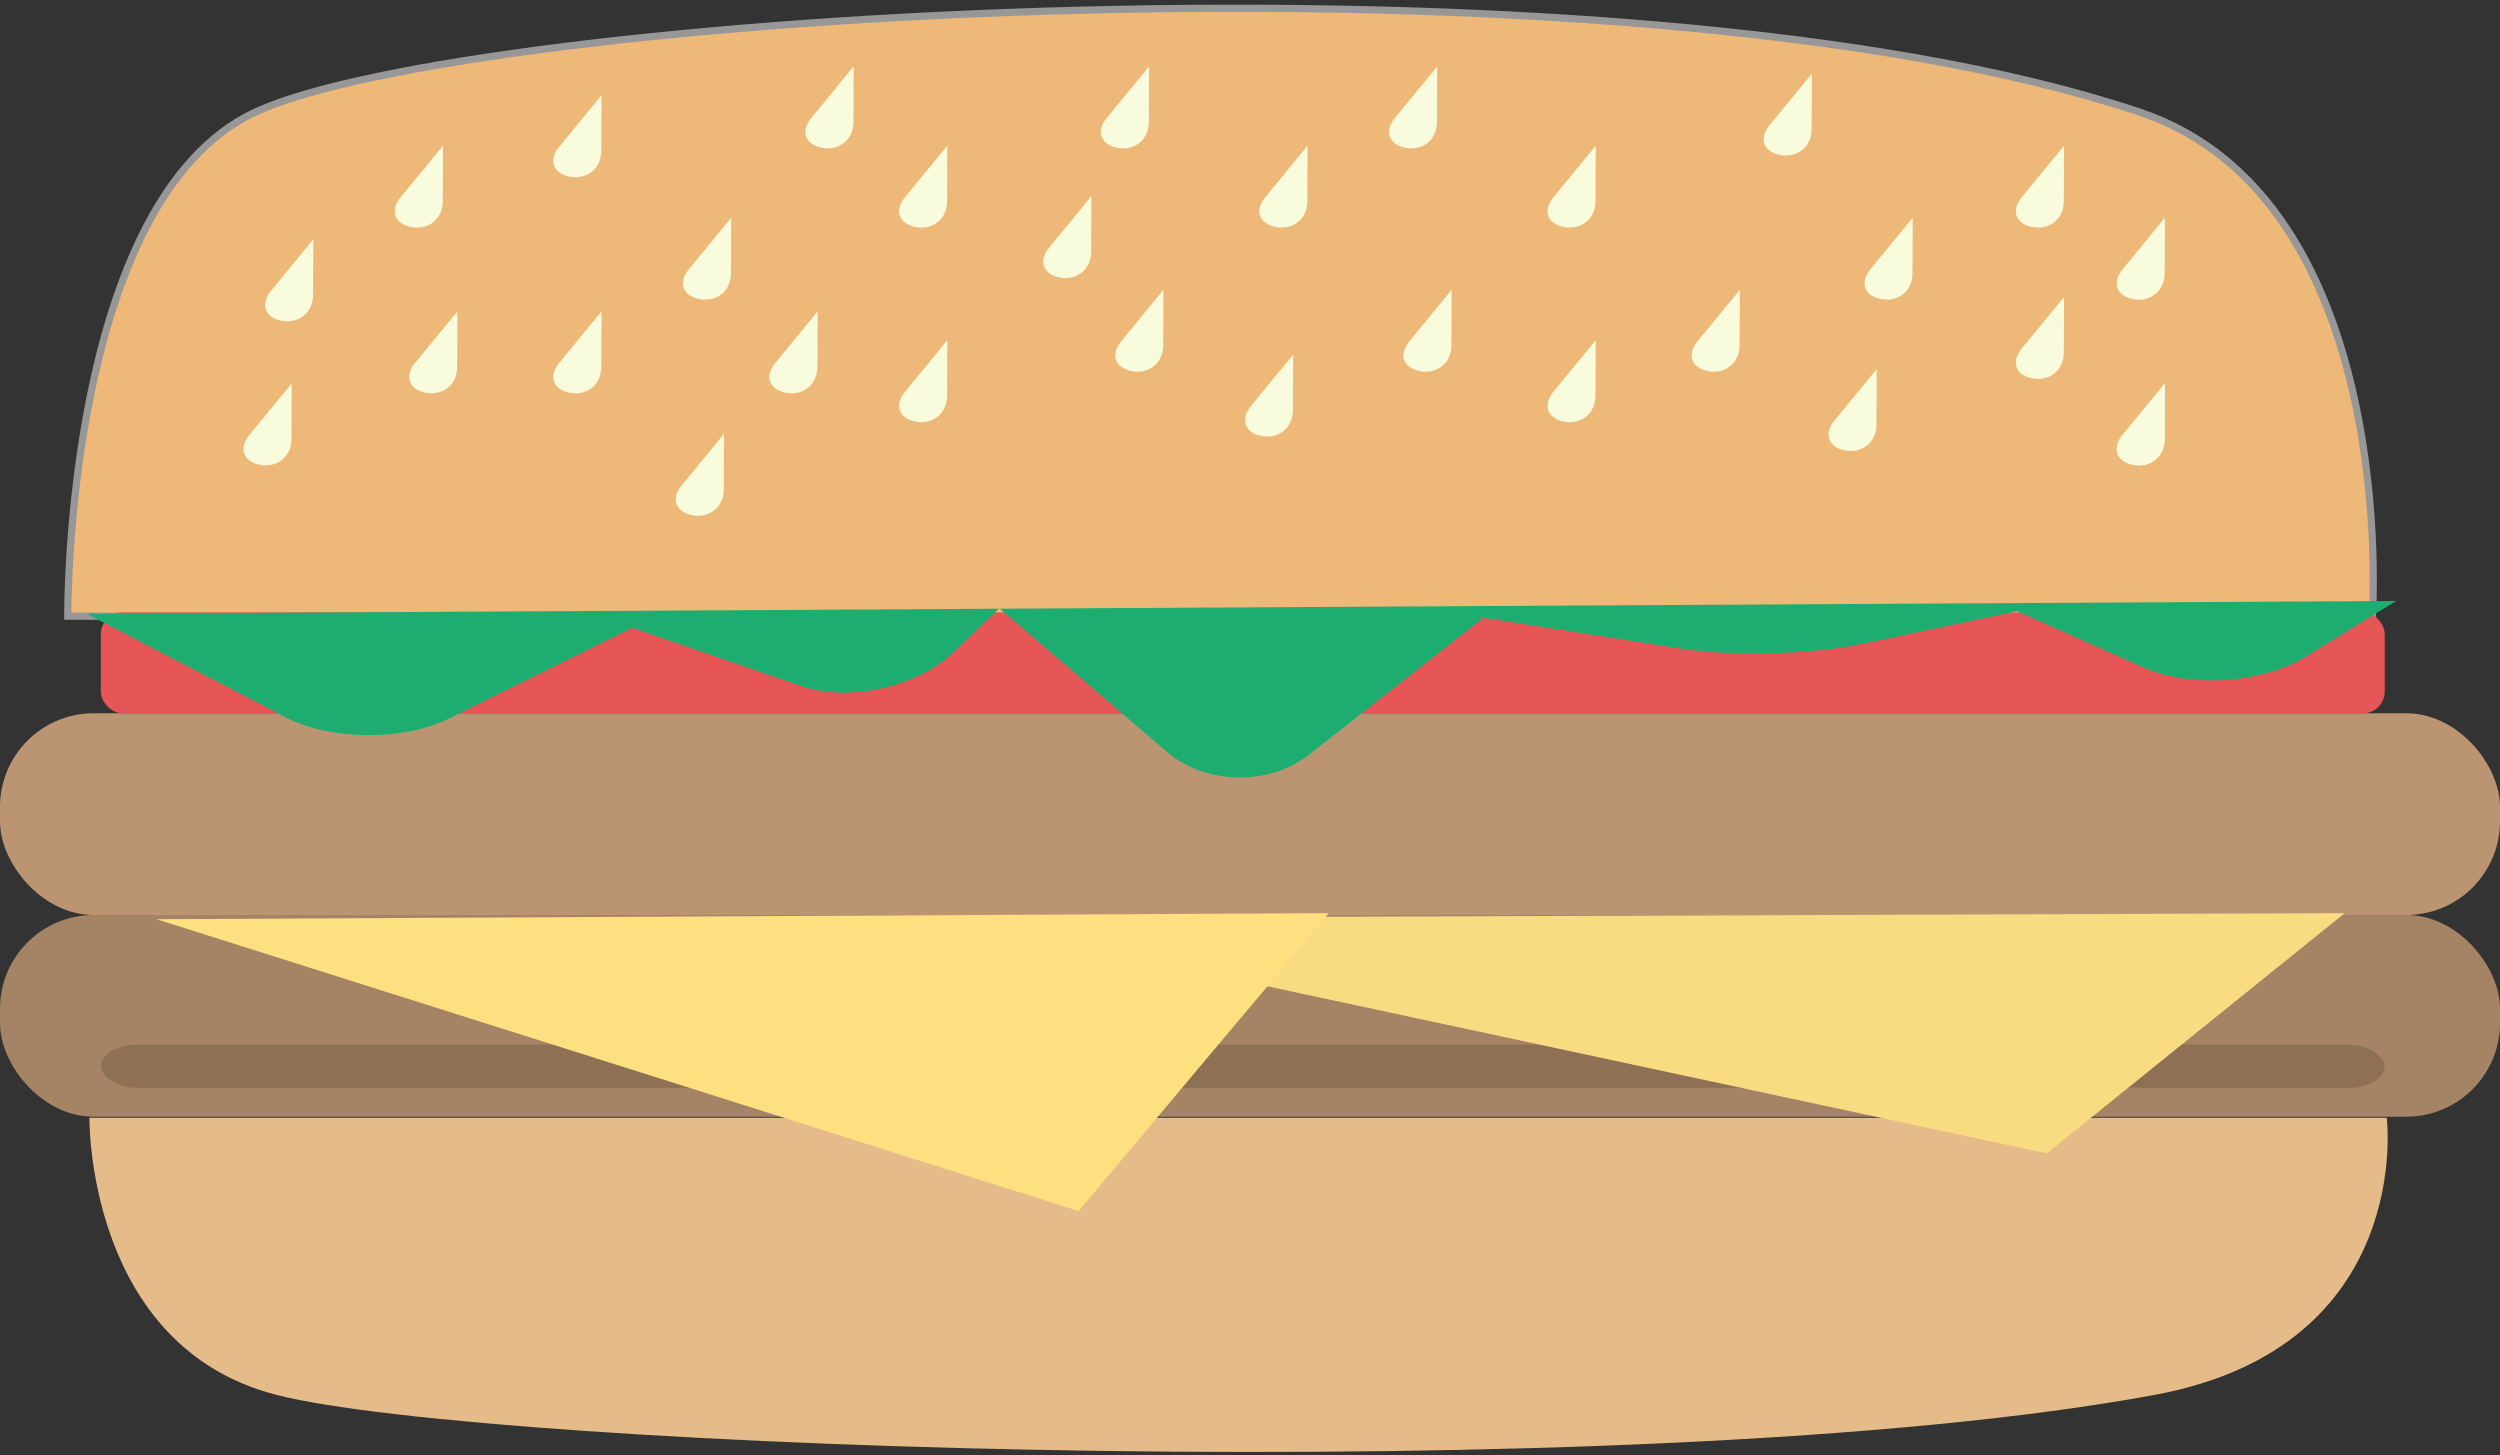 <?xml version="1.0" encoding="UTF-8" standalone="no"?>
<svg width="347px" height="202px" viewBox="0 0 347 202" version="1.1" xmlns="http://www.w3.org/2000/svg" xmlns:xlink="http://www.w3.org/1999/xlink" xmlns:sketch="http://www.bohemiancoding.com/sketch/ns">
    <rect x="0" y="0" width="347" height="202" fill="#333333" stroke="none"/>
    <!-- Generator: Sketch 3.2.2 (9983) - http://www.bohemiancoding.com/sketch -->
    <title>burger</title>
    <desc>Created with Sketch.</desc>
    <defs></defs>
    <g id="Page-2" stroke="none" stroke-width="1" fill="none" fill-rule="evenodd" sketch:type="MSPage">
        <g id="Desktop-HD" sketch:type="MSArtboardGroup" transform="translate(-548, -214)">
            <g id="burger" sketch:type="MSLayerGroup" transform="translate(548, 215)">
                <rect id="Rectangle-10" fill="#BB9571" sketch:type="MSShapeGroup" x="0" y="98" width="347" height="28" rx="13"></rect>
                <rect id="Rectangle-11" fill="#A48465" sketch:type="MSShapeGroup" x="0" y="126" width="347" height="28" rx="13"></rect>
                <path d="M296.967,14.557 C224.909,-9.61 64.557,1.008 35.446,14.557 C8.975,26.878 9.41,84.533 9.41,84.533 L329.279,84.533 C329.279,84.533 333.274,26.734 296.967,14.557 Z" id="Path-2" stroke="#979797" fill="#EEB978" sketch:type="MSShapeGroup"></path>
                <path d="M299.069,162.067 C227.235,148.782 67.384,154.619 38.365,162.067 C11.976,168.84 12.41,200.533 12.41,200.533 L331.28,200.533 C331.28,200.533 335.262,168.761 299.069,162.067 Z" id="Path-3" fill="#E5BC89" sketch:type="MSShapeGroup" transform="translate(171.909, 177.338) scale(1, -1) translate(-171.909, -177.338) "></path>
                <rect id="Rectangle-8" fill="#8E7054" sketch:type="MSShapeGroup" x="14" y="144" width="317" height="6" rx="5"></rect>
                <rect id="Rectangle-9" fill="#E75656" sketch:type="MSShapeGroup" x="14" y="84" width="317" height="14" rx="3"></rect>
                <path d="M131.726,126.425 L284.093,159.088 L325.445,125.747 L131.726,126.425 Z" id="Path-5" fill="#F9DB81" sketch:type="MSShapeGroup"></path>
                <path d="M21.726,126.588 L149.71,167.088 L184.445,125.747 L21.726,126.588 Z" id="Path-4" fill="#FFE081" sketch:type="MSShapeGroup"></path>
                <path d="M12.033,84.194 L39.591,98.543 C45.815,101.783 55.948,101.889 62.249,98.767 L87.732,86.138 L111.152,94.209 C117.783,96.495 127.263,94.411 132.326,89.557 L138.705,83.439 L161.989,103.37 C167.317,107.931 176.114,108.114 181.636,103.781 L205.891,84.75 L233.398,89.05 C240.33,90.134 251.509,89.84 258.374,88.392 L279.963,83.838 L297.56,91.674 C303.969,94.528 314.004,93.86 319.986,90.175 L332.59,82.41 L12.033,84.194 Z" id="Path-6" fill="#1EAD71" sketch:type="MSShapeGroup"></path>
                <path d="M55.215,30.757 L54.173,23.106 C53.848,20.719 55.543,18.862 57.949,18.958 L57.949,18.958 C60.359,19.054 61.296,20.798 60.038,22.858 L55.215,30.757 Z" id="Path-7" fill="#F8FBDC" sketch:type="MSShapeGroup" transform="translate(57.949, 24.77) rotate(188) translate(-57.949, -24.77) "></path>
                <path d="M95.215,40.757 L94.173,33.106 C93.848,30.719 95.543,28.862 97.949,28.958 L97.949,28.958 C100.359,29.054 101.296,30.798 100.038,32.858 L95.215,40.757 Z" id="Path-8" fill="#F8FBDC" sketch:type="MSShapeGroup" transform="translate(97.949, 34.77) rotate(188) translate(-97.949, -34.77) "></path>
                <path d="M125.215,30.757 L124.173,23.106 C123.848,20.719 125.543,18.862 127.949,18.958 L127.949,18.958 C130.359,19.054 131.296,20.798 130.038,22.858 L125.215,30.757 Z" id="Path-9" fill="#F8FBDC" sketch:type="MSShapeGroup" transform="translate(127.949, 24.77) rotate(188) translate(-127.949, -24.77) "></path>
                <path d="M155.215,50.757 L154.173,43.106 C153.848,40.719 155.543,38.862 157.949,38.958 L157.949,38.958 C160.359,39.054 161.296,40.798 160.038,42.858 L155.215,50.757 Z" id="Path-10" fill="#F8FBDC" sketch:type="MSShapeGroup" transform="translate(157.949, 44.77) rotate(188) translate(-157.949, -44.77) "></path>
                <path d="M175.215,30.757 L174.173,23.106 C173.848,20.719 175.543,18.862 177.949,18.958 L177.949,18.958 C180.359,19.054 181.296,20.798 180.038,22.858 L175.215,30.757 Z" id="Path-11" fill="#F8FBDC" sketch:type="MSShapeGroup" transform="translate(177.949, 24.77) rotate(188) translate(-177.949, -24.77) "></path>
                <path d="M215.215,30.757 L214.173,23.106 C213.848,20.719 215.543,18.862 217.949,18.958 L217.949,18.958 C220.359,19.054 221.296,20.798 220.038,22.858 L215.215,30.757 Z" id="Path-12" fill="#F8FBDC" sketch:type="MSShapeGroup" transform="translate(217.949, 24.77) rotate(188) translate(-217.949, -24.77) "></path>
                <path d="M195.215,50.757 L194.173,43.106 C193.848,40.719 195.543,38.862 197.949,38.958 L197.949,38.958 C200.359,39.054 201.296,40.798 200.038,42.858 L195.215,50.757 Z" id="Path-13" fill="#F8FBDC" sketch:type="MSShapeGroup" transform="translate(197.949, 44.77) rotate(188) translate(-197.949, -44.77) "></path>
                <path d="M235.215,50.757 L234.173,43.106 C233.848,40.719 235.543,38.862 237.949,38.958 L237.949,38.958 C240.359,39.054 241.296,40.798 240.038,42.858 L235.215,50.757 Z" id="Path-14" fill="#F8FBDC" sketch:type="MSShapeGroup" transform="translate(237.949, 44.77) rotate(188) translate(-237.949, -44.77) "></path>
                <path d="M245.215,20.757 L244.173,13.106 C243.848,10.719 245.543,8.862 247.949,8.958 L247.949,8.958 C250.359,9.054 251.296,10.798 250.038,12.858 L245.215,20.757 Z" id="Path-15" fill="#F8FBDC" sketch:type="MSShapeGroup" transform="translate(247.949, 14.77) rotate(188) translate(-247.949, -14.77) "></path>
                <path d="M215.215,57.757 L214.173,50.106 C213.848,47.719 215.543,45.862 217.949,45.958 L217.949,45.958 C220.359,46.054 221.296,47.798 220.038,49.858 L215.215,57.757 Z" id="Path-16" fill="#F8FBDC" sketch:type="MSShapeGroup" transform="translate(217.949, 51.77) rotate(188) translate(-217.949, -51.77) "></path>
                <path d="M125.215,57.757 L124.173,50.106 C123.848,47.719 125.543,45.862 127.949,45.958 L127.949,45.958 C130.359,46.054 131.296,47.798 130.038,49.858 L125.215,57.757 Z" id="Path-17" fill="#F8FBDC" sketch:type="MSShapeGroup" transform="translate(127.949, 51.77) rotate(188) translate(-127.949, -51.77) "></path>
                <path d="M145.215,37.757 L144.173,30.106 C143.848,27.719 145.543,25.862 147.949,25.958 L147.949,25.958 C150.359,26.054 151.296,27.798 150.038,29.858 L145.215,37.757 Z" id="Path-18" fill="#F8FBDC" sketch:type="MSShapeGroup" transform="translate(147.949, 31.77) rotate(188) translate(-147.949, -31.77) "></path>
                <path d="M112.215,19.757 L111.173,12.106 C110.848,9.719 112.543,7.862 114.949,7.958 L114.949,7.958 C117.359,8.054 118.296,9.798 117.038,11.858 L112.215,19.757 Z" id="Path-19" fill="#F8FBDC" sketch:type="MSShapeGroup" transform="translate(114.949, 13.77) rotate(188) translate(-114.949, -13.77) "></path>
                <path d="M153.215,19.757 L152.173,12.106 C151.848,9.719 153.543,7.862 155.949,7.958 L155.949,7.958 C158.359,8.054 159.296,9.798 158.038,11.858 L153.215,19.757 Z" id="Path-20" fill="#F8FBDC" sketch:type="MSShapeGroup" transform="translate(155.949, 13.77) rotate(188) translate(-155.949, -13.77) "></path>
                <path d="M193.215,19.757 L192.173,12.106 C191.848,9.719 193.543,7.862 195.949,7.958 L195.949,7.958 C198.359,8.054 199.296,9.798 198.038,11.858 L193.215,19.757 Z" id="Path-21" fill="#F8FBDC" sketch:type="MSShapeGroup" transform="translate(195.949, 13.77) rotate(188) translate(-195.949, -13.77) "></path>
                <path d="M173.215,59.757 L172.173,52.106 C171.848,49.719 173.543,47.862 175.949,47.958 L175.949,47.958 C178.359,48.054 179.296,49.798 178.038,51.858 L173.215,59.757 Z" id="Path-22" fill="#F8FBDC" sketch:type="MSShapeGroup" transform="translate(175.949, 53.77) rotate(188) translate(-175.949, -53.77) "></path>
                <path d="M107.215,53.757 L106.173,46.106 C105.848,43.719 107.543,41.862 109.949,41.958 L109.949,41.958 C112.359,42.054 113.296,43.798 112.038,45.858 L107.215,53.757 Z" id="Path-23" fill="#F8FBDC" sketch:type="MSShapeGroup" transform="translate(109.949, 47.77) rotate(188) translate(-109.949, -47.77) "></path>
                <path d="M77.215,23.757 L76.173,16.106 C75.848,13.719 77.543,11.862 79.949,11.958 L79.949,11.958 C82.359,12.054 83.296,13.798 82.038,15.858 L77.215,23.757 Z" id="Path-24" fill="#F8FBDC" sketch:type="MSShapeGroup" transform="translate(79.949, 17.77) rotate(188) translate(-79.949, -17.77) "></path>
                <path d="M77.215,53.757 L76.173,46.106 C75.848,43.719 77.543,41.862 79.949,41.958 L79.949,41.958 C82.359,42.054 83.296,43.798 82.038,45.858 L77.215,53.757 Z" id="Path-25" fill="#F8FBDC" sketch:type="MSShapeGroup" transform="translate(79.949, 47.77) rotate(188) translate(-79.949, -47.77) "></path>
                <path d="M57.215,53.757 L56.173,46.106 C55.848,43.719 57.543,41.862 59.949,41.958 L59.949,41.958 C62.359,42.054 63.296,43.798 62.038,45.858 L57.215,53.757 Z" id="Path-26" fill="#F8FBDC" sketch:type="MSShapeGroup" transform="translate(59.949, 47.77) rotate(188) translate(-59.949, -47.77) "></path>
                <path d="M37.215,43.757 L36.173,36.106 C35.848,33.719 37.543,31.862 39.949,31.958 L39.949,31.958 C42.359,32.054 43.296,33.798 42.038,35.858 L37.215,43.757 Z" id="Path-27" fill="#F8FBDC" sketch:type="MSShapeGroup" transform="translate(39.949, 37.77) rotate(188) translate(-39.949, -37.77) "></path>
                <path d="M259.215,40.757 L258.173,33.106 C257.848,30.719 259.543,28.862 261.949,28.958 L261.949,28.958 C264.359,29.054 265.296,30.798 264.038,32.858 L259.215,40.757 Z" id="Path-28" fill="#F8FBDC" sketch:type="MSShapeGroup" transform="translate(261.949, 34.77) rotate(188) translate(-261.949, -34.77) "></path>
                <path d="M280.215,30.757 L279.173,23.106 C278.848,20.719 280.543,18.862 282.949,18.958 L282.949,18.958 C285.359,19.054 286.296,20.798 285.038,22.858 L280.215,30.757 Z" id="Path-29" fill="#F8FBDC" sketch:type="MSShapeGroup" transform="translate(282.949, 24.77) rotate(188) translate(-282.949, -24.77) "></path>
                <path d="M280.215,51.757 L279.173,44.106 C278.848,41.719 280.543,39.862 282.949,39.958 L282.949,39.958 C285.359,40.054 286.296,41.798 285.038,43.858 L280.215,51.757 Z" id="Path-30" fill="#F8FBDC" sketch:type="MSShapeGroup" transform="translate(282.949, 45.77) rotate(188) translate(-282.949, -45.77) "></path>
                <path d="M294.215,40.757 L293.173,33.106 C292.848,30.719 294.543,28.862 296.949,28.958 L296.949,28.958 C299.359,29.054 300.296,30.798 299.038,32.858 L294.215,40.757 Z" id="Path-31" fill="#F8FBDC" sketch:type="MSShapeGroup" transform="translate(296.949, 34.77) rotate(188) translate(-296.949, -34.77) "></path>
                <path d="M254.215,61.757 L253.173,54.106 C252.848,51.719 254.543,49.862 256.949,49.958 L256.949,49.958 C259.359,50.054 260.296,51.798 259.038,53.858 L254.215,61.757 Z" id="Path-32" fill="#F8FBDC" sketch:type="MSShapeGroup" transform="translate(256.949, 55.77) rotate(188) translate(-256.949, -55.77) "></path>
                <path d="M94.215,70.757 L93.173,63.106 C92.848,60.719 94.543,58.862 96.949,58.958 L96.949,58.958 C99.359,59.054 100.296,60.798 99.038,62.858 L94.215,70.757 Z" id="Path-33" fill="#F8FBDC" sketch:type="MSShapeGroup" transform="translate(96.949, 64.77) rotate(188) translate(-96.949, -64.77) "></path>
                <path d="M34.215,63.757 L33.173,56.106 C32.848,53.719 34.543,51.862 36.949,51.958 L36.949,51.958 C39.359,52.054 40.296,53.798 39.038,55.858 L34.215,63.757 Z" id="Path-34" fill="#F8FBDC" sketch:type="MSShapeGroup" transform="translate(36.949, 57.77) rotate(188) translate(-36.949, -57.77) "></path>
                <path d="M294.215,63.757 L293.173,56.106 C292.848,53.719 294.543,51.862 296.949,51.958 L296.949,51.958 C299.359,52.054 300.296,53.798 299.038,55.858 L294.215,63.757 Z" id="Path-35" fill="#F8FBDC" sketch:type="MSShapeGroup" transform="translate(296.949, 57.77) rotate(188) translate(-296.949, -57.77) "></path>
                <path d="M294.215,63.757 L293.173,56.106 C292.848,53.719 294.543,51.862 296.949,51.958 L296.949,51.958 C299.359,52.054 300.296,53.798 299.038,55.858 L294.215,63.757 Z" id="Path-36" fill="#F8FBDC" sketch:type="MSShapeGroup" transform="translate(296.949, 57.77) rotate(188) translate(-296.949, -57.77) "></path>
            </g>
        </g>
    </g>
</svg>